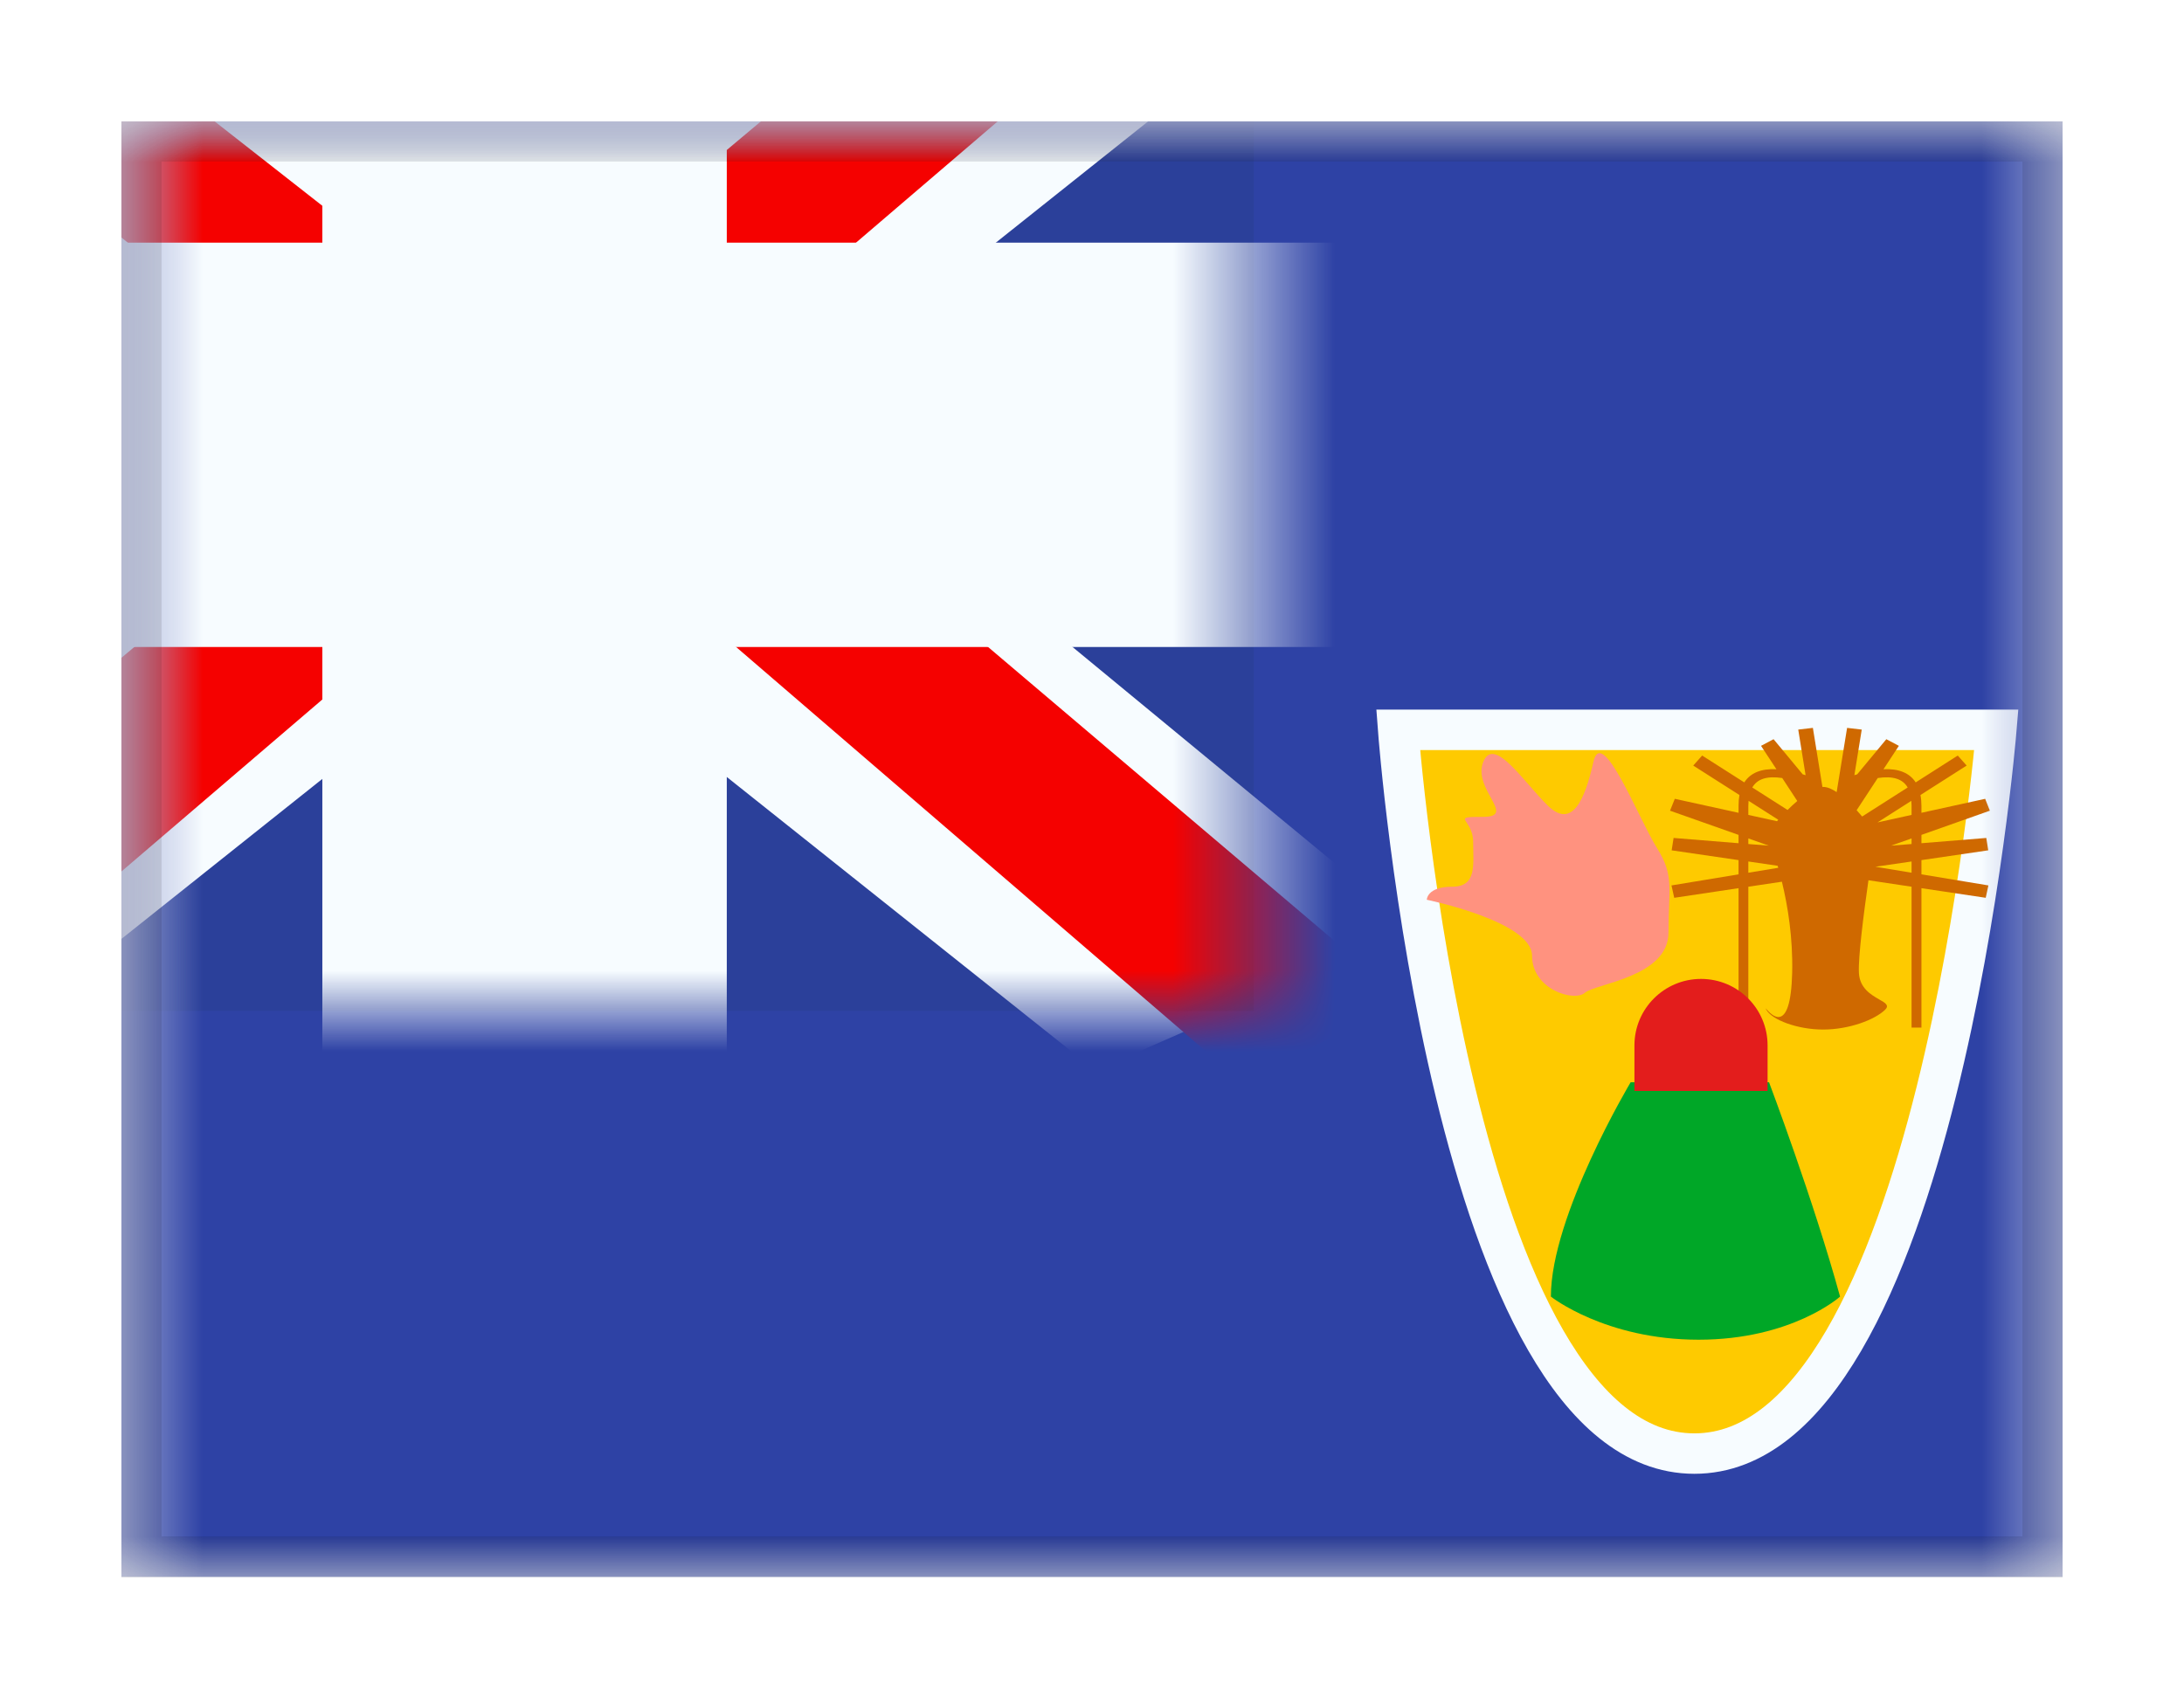 <svg viewBox="0 0 27 21" fill="none" xmlns="http://www.w3.org/2000/svg">
<g filter="url(#filter0_dd_701_20127)">
<g clip-path="url(#clip0_701_20127)">
<mask id="mask0_701_20127" style="mask-type:alpha" maskUnits="userSpaceOnUse" x="1" y="1" width="25" height="18">
<rect x="1.5" y="1" width="24" height="18" fill="white"/>
</mask>
<g mask="url(#mask0_701_20127)">
<path fill-rule="evenodd" clip-rule="evenodd" d="M1.5 1V19H25.5V1H1.5Z" fill="#2E42A5"/>
<mask id="mask1_701_20127" style="mask-type:alpha" maskUnits="userSpaceOnUse" x="1" y="1" width="25" height="18">
<path fill-rule="evenodd" clip-rule="evenodd" d="M1.5 1V19H25.5V1H1.5Z" fill="white"/>
</mask>
<g mask="url(#mask1_701_20127)">
<path fill-rule="evenodd" clip-rule="evenodd" d="M17.285 8.524C17.285 8.524 17.95 17.473 20.947 17.473C23.943 17.473 24.68 8.524 24.68 8.524H17.285Z" fill="#FECA00" stroke="#F7FCFF" stroke-width="0.5"/>
<path fill-rule="evenodd" clip-rule="evenodd" d="M20.933 8.966L21.043 8.842L21.564 9.174C21.639 9.057 21.773 9.002 21.961 9.011L21.771 8.722L21.926 8.64L22.286 9.074C22.298 9.077 22.31 9.081 22.322 9.085L22.231 8.521L22.412 8.5L22.53 9.23C22.533 9.23 22.536 9.23 22.539 9.23C22.59 9.23 22.647 9.255 22.706 9.294L22.835 8.5L23.016 8.521L22.925 9.085C22.937 9.081 22.948 9.077 22.96 9.074L23.32 8.64L23.475 8.722L23.285 9.011C23.473 9.002 23.608 9.057 23.683 9.174L24.203 8.842L24.313 8.966L23.742 9.33C23.75 9.371 23.754 9.416 23.754 9.465V9.55L24.542 9.377L24.6 9.524L23.754 9.823V9.926L24.556 9.861L24.58 10.014L23.754 10.135V10.311L24.582 10.448L24.549 10.601L23.754 10.482V12.206H23.632V10.464L23.099 10.384C23.039 10.806 22.971 11.337 22.981 11.529C22.99 11.718 23.132 11.8 23.231 11.857C23.309 11.901 23.36 11.931 23.305 11.985C23.177 12.11 22.858 12.23 22.539 12.23C22.22 12.23 21.905 12.11 21.837 11.985C21.824 11.963 21.826 11.965 21.837 11.977C21.887 12.035 22.136 12.321 22.156 11.529C22.166 11.094 22.102 10.702 22.029 10.402L21.614 10.464V12.206H21.493V10.482L20.698 10.601L20.664 10.448L21.493 10.311V10.135L20.666 10.014L20.69 9.861L21.493 9.926V9.823L20.646 9.524L20.705 9.377L21.493 9.55V9.465C21.493 9.416 21.497 9.371 21.504 9.33L20.933 8.966ZM21.976 10.205C21.979 10.213 21.981 10.222 21.984 10.23L21.614 10.291V10.152L21.976 10.205ZM21.984 9.636C21.979 9.642 21.973 9.648 21.968 9.654L21.614 9.576V9.465C21.614 9.443 21.615 9.422 21.617 9.402L21.984 9.636ZM22.219 9.404C22.178 9.439 22.137 9.477 22.099 9.515L21.663 9.237C21.724 9.131 21.845 9.092 22.033 9.12L22.219 9.404ZM23.021 9.596L23.584 9.237C23.522 9.131 23.402 9.092 23.214 9.12L22.953 9.518C22.977 9.544 22.999 9.57 23.021 9.596ZM23.211 9.669L23.629 9.402C23.631 9.422 23.632 9.443 23.632 9.465V9.576L23.211 9.669ZM23.379 9.956L23.632 9.867V9.936L23.379 9.956ZM23.185 10.217L23.632 10.152V10.291L23.185 10.217ZM21.614 9.867V9.936L21.867 9.956L21.614 9.867Z" fill="#CF6900"/>
<path fill-rule="evenodd" clip-rule="evenodd" d="M20.159 12.882C20.159 12.882 19.173 14.532 19.173 15.532C19.173 15.532 19.845 16.065 20.999 16.065C22.154 16.065 22.748 15.532 22.748 15.532C22.423 14.347 21.87 12.882 21.87 12.882H20.159Z" fill="#00A727"/>
<path fill-rule="evenodd" clip-rule="evenodd" d="M20.206 12.426C20.206 11.972 20.575 11.604 21.029 11.604C21.484 11.604 21.852 11.972 21.852 12.426V12.989H20.206V12.426Z" fill="#E31D1C"/>
<path fill-rule="evenodd" clip-rule="evenodd" d="M17.639 10.625C17.639 10.625 18.94 10.893 18.94 11.316C18.94 11.738 19.463 11.89 19.592 11.776C19.721 11.662 20.627 11.582 20.627 11.031C20.627 10.481 20.703 10.331 20.482 9.981C20.262 9.632 19.803 8.45 19.698 8.923C19.592 9.397 19.433 9.748 19.139 9.465C18.846 9.183 18.468 8.585 18.336 8.923C18.204 9.261 18.756 9.6 18.336 9.6C17.916 9.6 18.212 9.622 18.212 9.908C18.212 10.194 18.262 10.464 17.951 10.464C17.639 10.464 17.639 10.625 17.639 10.625Z" fill="#FF927F"/>
<rect x="-2.5" y="-2" width="18" height="14" fill="#2B409A"/>
<mask id="mask2_701_20127" style="mask-type:alpha" maskUnits="userSpaceOnUse" x="-3" y="-2" width="19" height="14">
<rect x="-2.5" y="-2" width="18" height="14" fill="white"/>
</mask>
<g mask="url(#mask2_701_20127)">
<path d="M-4.504 11L-0.543 12.737L15.59 -0.111L17.679 -2.693L13.444 -3.273L6.863 2.263L1.567 5.994L-4.504 11Z" fill="#F7FCFF"/>
<path d="M-3.962 12.217L-1.944 13.225L16.929 -2.933H14.095L-3.962 12.217Z" fill="#F50100"/>
<path d="M17.504 11L13.543 12.737L-2.59 -0.111L-4.679 -2.693L-0.444 -3.273L6.137 2.263L11.433 5.994L17.504 11Z" fill="#F7FCFF"/>
<path d="M17.369 11.873L15.351 12.881L7.315 5.963L4.932 5.19L-4.88 -2.684H-2.047L7.76 5.004L10.365 5.93L17.369 11.873Z" fill="#F50100"/>
<mask id="path-17-outside-1_701_20127" maskUnits="userSpaceOnUse" x="-4.5" y="-4" width="22" height="18" fill="black">
<rect fill="white" x="-4.5" y="-4" width="22" height="18"/>
<path fill-rule="evenodd" clip-rule="evenodd" d="M7.485 -2H5.485V4H-2.5V6H5.485V12H7.485V6H15.5V4H7.485V-2Z"/>
</mask>
<path fill-rule="evenodd" clip-rule="evenodd" d="M7.485 -2H5.485V4H-2.5V6H5.485V12H7.485V6H15.5V4H7.485V-2Z" fill="#F50100"/>
<path d="M5.485 -2V-3.5H3.985V-2H5.485ZM7.485 -2H8.985V-3.5H7.485V-2ZM5.485 4V5.5H6.985V4H5.485ZM-2.5 4V2.5H-4V4H-2.5ZM-2.5 6H-4V7.5H-2.5V6ZM5.485 6H6.985V4.5H5.485V6ZM5.485 12H3.985V13.5H5.485V12ZM7.485 12V13.5H8.985V12H7.485ZM7.485 6V4.5H5.985V6H7.485ZM15.5 6V7.5H17V6H15.5ZM15.5 4H17V2.5H15.5V4ZM7.485 4H5.985V5.5H7.485V4ZM5.485 -0.5H7.485V-3.5H5.485V-0.5ZM6.985 4V-2H3.985V4H6.985ZM-2.5 5.5H5.485V2.5H-2.5V5.5ZM-1 6V4H-4V6H-1ZM5.485 4.5H-2.5V7.5H5.485V4.5ZM6.985 12V6H3.985V12H6.985ZM7.485 10.5H5.485V13.5H7.485V10.5ZM5.985 6V12H8.985V6H5.985ZM15.5 4.5H7.485V7.5H15.5V4.5ZM14 4V6H17V4H14ZM7.485 5.5H15.5V2.5H7.485V5.5ZM5.985 -2V4H8.985V-2H5.985Z" fill="#F7FCFF" mask="url(#path-17-outside-1_701_20127)"/>
</g>
</g>
</g>
</g>
<rect x="1.75" y="1.25" width="23.5" height="17.5" stroke="black" stroke-opacity="0.1" stroke-width="0.5" shape-rendering="crispEdges"/>
</g>
<defs>
<filter id="filter0_dd_701_20127" x="0" y="0" width="27" height="21" filterUnits="userSpaceOnUse" color-interpolation-filters="sRGB">
<feFlood flood-opacity="0" result="BackgroundImageFix"/>
<feColorMatrix in="SourceAlpha" type="matrix" values="0 0 0 0 0 0 0 0 0 0 0 0 0 0 0 0 0 0 127 0" result="hardAlpha"/>
<feOffset dy="0.5"/>
<feGaussianBlur stdDeviation="0.75"/>
<feComposite in2="hardAlpha" operator="out"/>
<feColorMatrix type="matrix" values="0 0 0 0 0 0 0 0 0 0 0 0 0 0 0 0 0 0 0.1 0"/>
<feBlend mode="multiply" in2="BackgroundImageFix" result="effect1_dropShadow_701_20127"/>
<feColorMatrix in="SourceAlpha" type="matrix" values="0 0 0 0 0 0 0 0 0 0 0 0 0 0 0 0 0 0 127 0" result="hardAlpha"/>
<feOffset/>
<feGaussianBlur stdDeviation="0.5"/>
<feComposite in2="hardAlpha" operator="out"/>
<feColorMatrix type="matrix" values="0 0 0 0 0 0 0 0 0 0 0 0 0 0 0 0 0 0 0.11 0"/>
<feBlend mode="multiply" in2="effect1_dropShadow_701_20127" result="effect2_dropShadow_701_20127"/>
<feBlend mode="normal" in="SourceGraphic" in2="effect2_dropShadow_701_20127" result="shape"/>
</filter>
<clipPath id="clip0_701_20127">
<rect x="1.5" y="1" width="24" height="18" fill="white"/>
</clipPath>
</defs>
</svg>